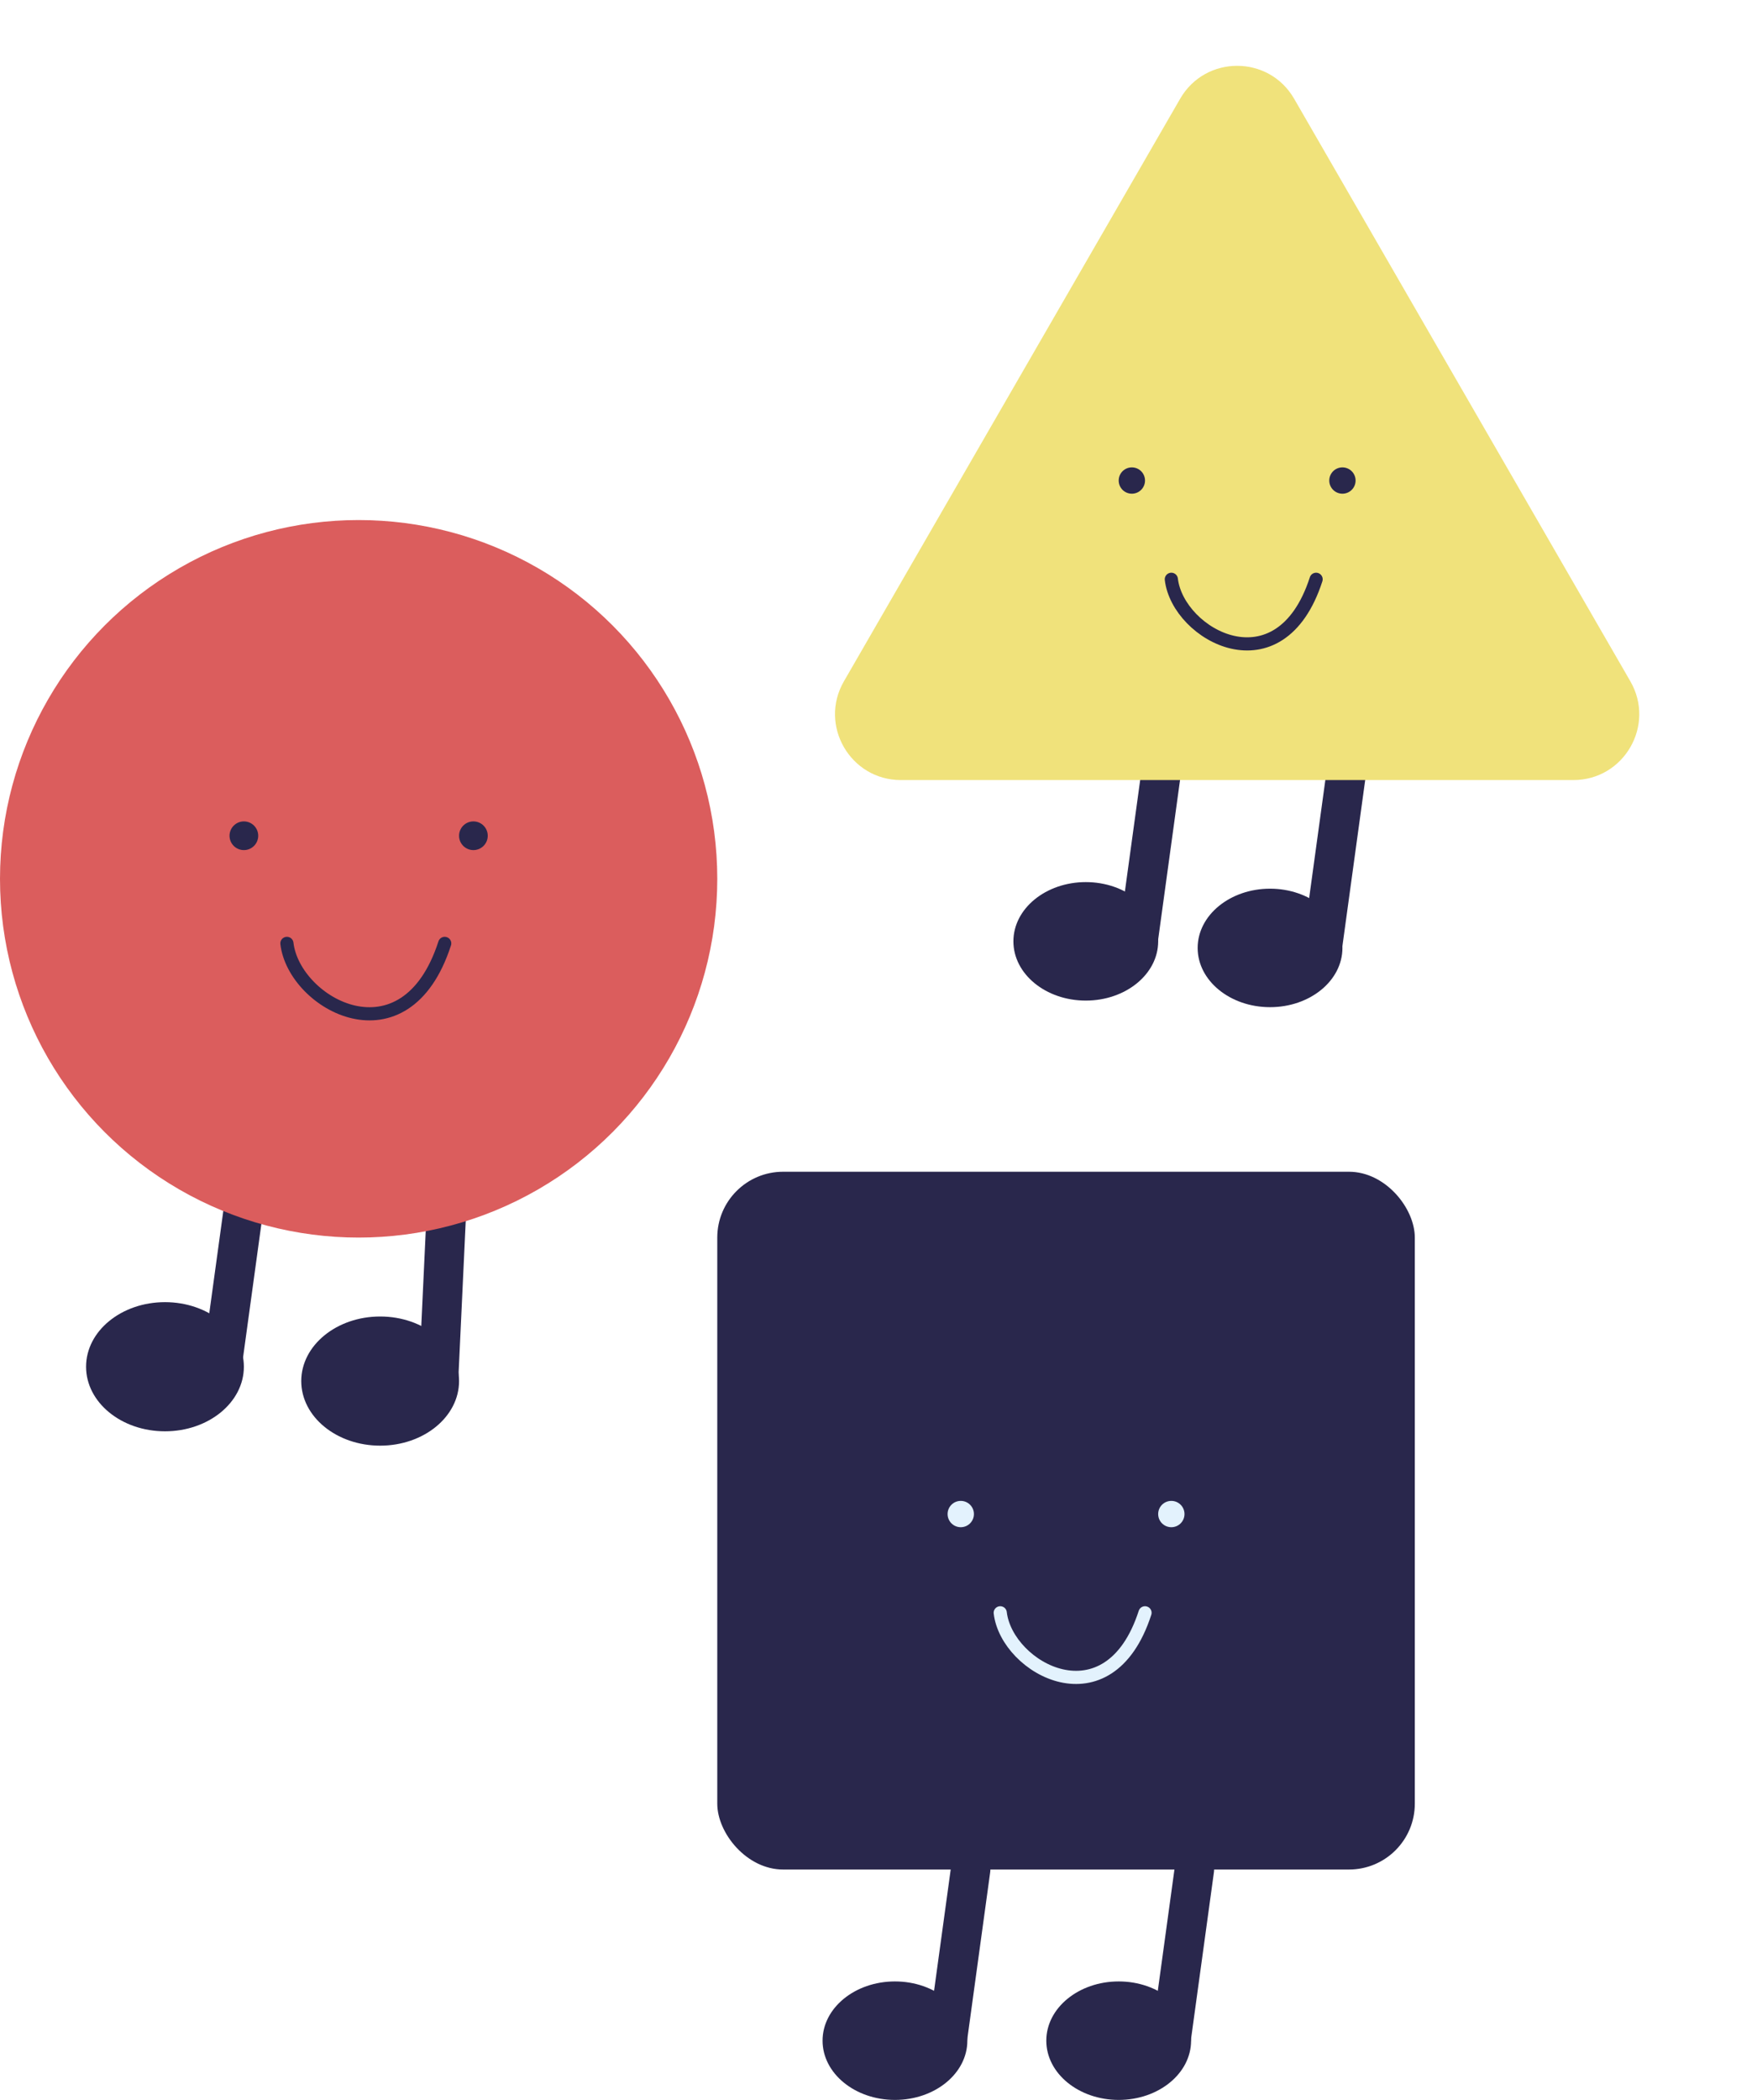 <svg width="267" height="319" viewBox="0 0 267 319" fill="none" xmlns="http://www.w3.org/2000/svg">
<path d="M37.605 179.28L33.79 207.075" stroke="#29274C" stroke-width="6" stroke-linecap="round"/>
<ellipse cx="25.07" cy="207.62" rx="11.99" ry="9.81" fill="#29274C"/>
<path d="M67.965 181.345L66.65 209.37" stroke="#29274C" stroke-width="6" stroke-linecap="round"/>
<ellipse cx="57.77" cy="209.8" rx="11.99" ry="9.81" fill="#29274C"/>
<circle cx="54.5" cy="133.5" r="54.5" fill="#DB5D5D"/>
<path d="M43.6 143.31C44.69 152.575 61.585 161.84 67.58 143.31" stroke="#29274C" stroke-width="2" stroke-linecap="round"/>
<circle cx="37.06" cy="126.96" r="2.18" fill="#29274C"/>
<circle cx="71.94" cy="126.96" r="2.18" fill="#29274C"/>
<path d="M176.5 117L173 142.5" stroke="#29274C" stroke-width="6" stroke-linecap="round"/>
<ellipse cx="165" cy="143" rx="11" ry="9" fill="#29274C"/>
<path d="M204.5 118L201 143.5" stroke="#29274C" stroke-width="6" stroke-linecap="round"/>
<ellipse cx="193" cy="144" rx="11" ry="9" fill="#29274C"/>
<path d="M179.34 15C183.189 8.333 192.811 8.333 196.66 15L247.756 103.5C251.605 110.167 246.794 118.5 239.096 118.5H136.904C129.206 118.5 124.395 110.167 128.244 103.5L179.34 15Z" fill="#F0E27B"/>
<path d="M178 88C179 96.5 194.5 105 200 88" stroke="#29274C" stroke-width="2" stroke-linecap="round"/>
<circle cx="172" cy="73" r="2" fill="#29274C"/>
<circle cx="204" cy="73" r="2" fill="#29274C"/>
<rect x="109" y="178" width="106" height="106" rx="10" fill="#29274C"/>
<path d="M152 245C153 253.5 168.5 262 174 245" stroke="#E3F2FD" stroke-width="2" stroke-linecap="round"/>
<circle cx="146" cy="230" r="2" fill="#E3F2FD"/>
<circle cx="178" cy="230" r="2" fill="#E3F2FD"/>
<path d="M147.5 284L144 309.5" stroke="#29274C" stroke-width="6" stroke-linecap="round"/>
<ellipse cx="136" cy="310" rx="11" ry="9" fill="#29274C"/>
<path d="M181.5 284L178 309.5" stroke="#29274C" stroke-width="6" stroke-linecap="round"/>
<ellipse cx="170" cy="310" rx="11" ry="9" fill="#29274C"/>
</svg>
